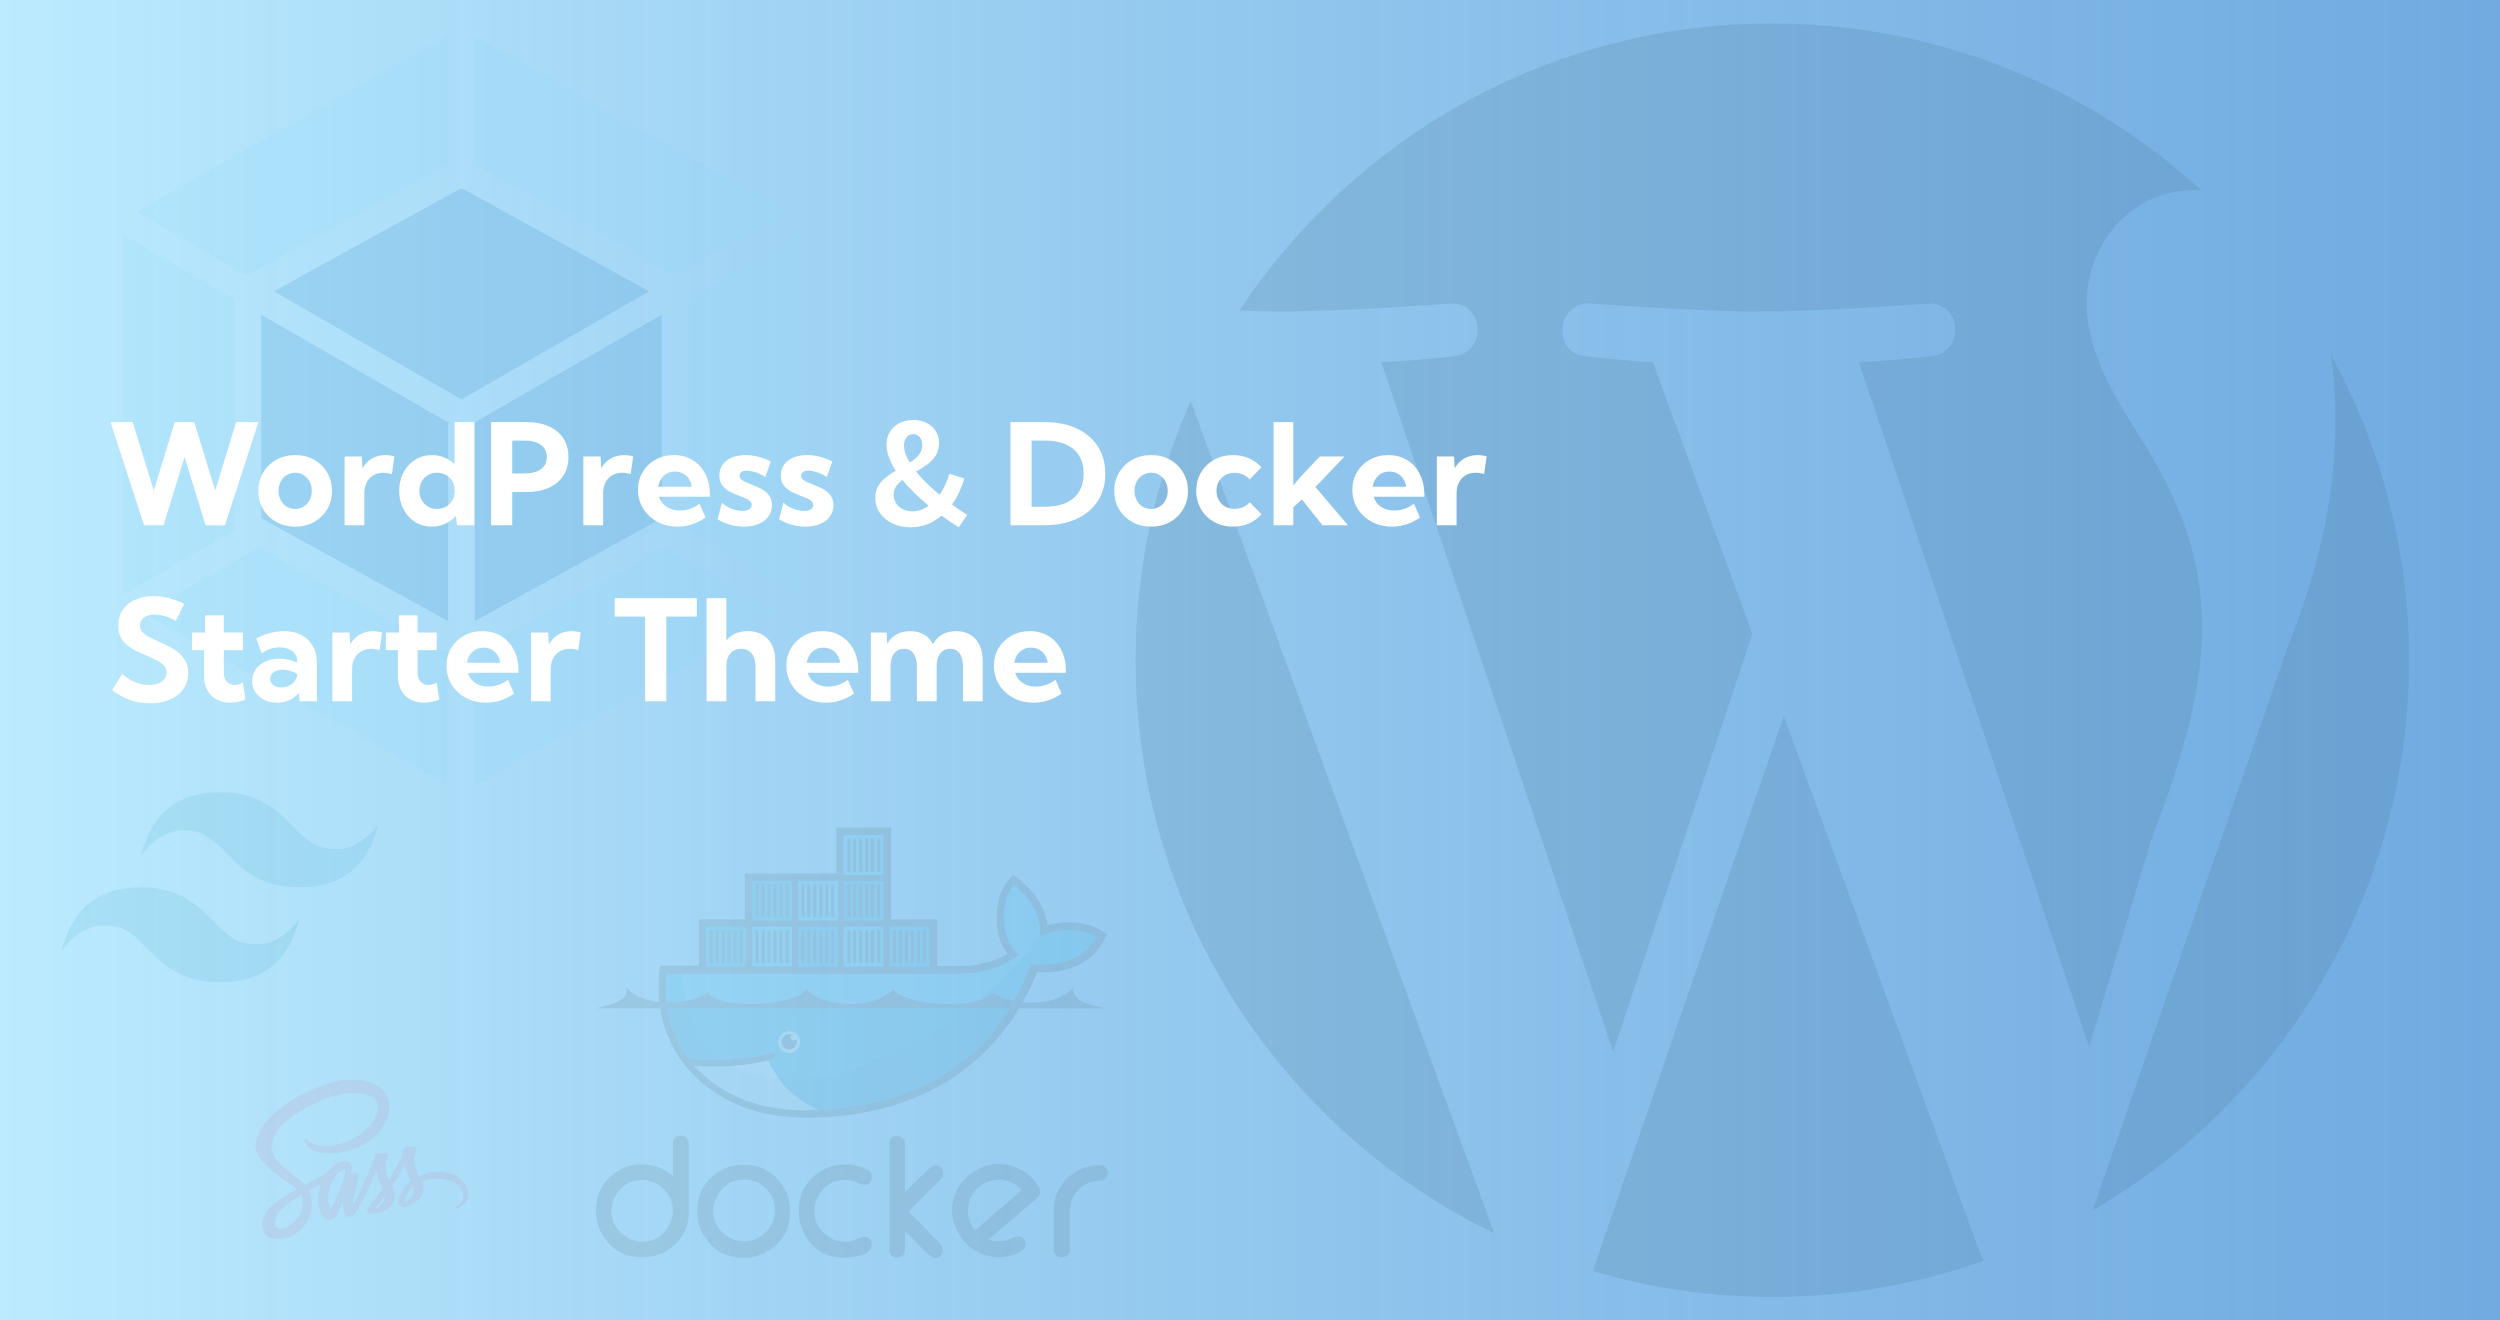 <svg width="852" height="450" viewBox="0 0 852 450" fill="none" xmlns="http://www.w3.org/2000/svg">
<path d="M0 0H852V450H0V0Z" fill="url(#paint0_linear_1_65)"/>
<g clip-path="url(#clip0_1_65)">
<path d="M607.899 243.988L542.799 433.184C562.295 438.948 582.809 442 604.17 442C629.43 442 653.673 437.592 676.22 429.624C675.712 428.607 675.034 427.759 674.695 426.742L607.899 243.988Z" fill="#487598" fill-opacity="0.19"/>
<path d="M387 225C387 310.783 436.842 385.207 509.232 420.3L405.818 136.674C393.781 163.63 387 193.467 387 225Z" fill="#487598" fill-opacity="0.19"/>
<path d="M750.475 213.98C750.475 187.195 740.812 168.546 732.505 154.136C721.485 136.335 711.144 121.077 711.144 103.277C711.144 83.272 726.232 64.793 747.593 64.793C748.441 64.793 749.458 64.963 750.305 64.963C711.652 29.53 660.284 8 603.83 8C528.05 8 461.255 46.992 422.432 105.82C427.518 105.989 432.265 106.159 436.334 106.159C459.051 106.159 494.144 103.446 494.144 103.446C505.841 102.768 507.198 119.891 495.5 121.416C495.5 121.416 483.802 122.773 470.748 123.451L549.75 358.421L597.219 216.015L563.313 123.451C551.615 122.773 540.595 121.416 540.595 121.416C528.898 120.738 530.254 102.768 541.952 103.446C541.952 103.446 577.723 106.159 599.084 106.159C621.801 106.159 656.894 103.446 656.894 103.446C668.591 102.768 669.948 119.891 658.25 121.416C658.25 121.416 646.552 122.773 633.498 123.451L711.991 356.726L733.691 284.505C745.05 256.024 750.475 232.629 750.475 213.98Z" fill="#487598" fill-opacity="0.19"/>
<path d="M794.384 120.908C795.401 127.859 795.909 135.318 795.909 143.286C795.909 165.325 791.841 190.077 779.465 220.931L713.178 412.502C777.6 374.866 821 305.019 821 225C821 187.195 811.337 151.762 794.384 120.908Z" fill="#487598" fill-opacity="0.19"/>
</g>
<g opacity="0.12">
<path fill-rule="evenodd" clip-rule="evenodd" d="M87 390.637C87 391.043 87.12 391.312 87.187 391.572C87.624 393.268 88.563 394.723 89.678 396.051C91.265 397.942 93.21 399.465 95.201 400.897C96.929 402.139 98.691 403.353 100.426 404.585C100.724 404.797 101.005 405.04 101.328 405.3C101.05 405.45 100.819 405.583 100.578 405.705C98.29 406.866 96.088 408.167 94.058 409.744C92.834 410.694 91.652 411.704 90.816 413.024C89.472 415.147 88.996 417.408 89.998 419.823C90.291 420.528 90.737 421.138 91.367 421.588C91.571 421.734 91.8 421.878 92.038 421.935C92.65 422.079 93.273 422.173 93.892 422.287L95.646 422.286C97.585 422.113 99.35 421.449 100.945 420.348C103.438 418.628 105.117 416.321 105.839 413.36C106.364 411.208 106.386 409.054 105.767 406.912C105.708 406.714 105.64 406.518 105.562 406.326C105.487 406.134 105.399 405.946 105.295 405.706L109.27 403.421L109.329 403.471C109.257 403.708 109.18 403.944 109.115 404.183C108.643 405.908 108.329 407.663 108.441 409.453C108.562 411.361 109.094 413.147 110.211 414.741C111.114 416.03 113.266 416.078 114.226 414.784C114.566 414.325 114.896 413.844 115.144 413.331C115.792 411.993 116.392 410.631 117.012 409.278L117.12 409.031C117.075 409.671 117.023 410.234 116.999 410.797C116.962 411.676 117.014 412.55 117.315 413.387C117.572 414.103 118.009 414.637 118.829 414.732C119.39 414.796 119.837 414.539 120.249 414.214C120.888 413.709 121.417 413.08 121.805 412.364C122.904 410.346 124.032 408.34 125.028 406.271C126.106 404.033 127.048 401.73 128.049 399.453L128.215 399.05C128.451 399.979 128.616 400.889 128.919 401.75C129.272 402.75 129.708 403.726 130.184 404.675C130.409 405.123 130.382 405.413 130.071 405.789C128.767 407.362 127.485 408.953 126.202 410.543C125.918 410.894 125.636 411.251 125.399 411.635C125.256 411.877 125.161 412.145 125.122 412.423C125.082 412.68 125.143 412.941 125.292 413.154C125.441 413.366 125.666 413.513 125.921 413.563C126.435 413.673 126.962 413.711 127.487 413.674C129.277 413.542 130.903 412.914 132.34 411.849C134.202 410.47 134.8 408.587 134.349 406.356C134.227 405.751 134.011 405.162 133.802 404.579C133.707 404.316 133.701 404.132 133.873 403.887C135.361 401.761 136.633 399.505 137.816 397.198C137.863 397.107 137.911 397.017 137.993 396.92C138.376 398.914 138.953 400.836 139.987 402.581C139.46 403.089 138.938 403.549 138.465 404.057C137.425 405.175 136.523 406.389 136.053 407.87C135.85 408.508 135.695 409.157 135.785 409.838C135.925 410.897 136.792 411.585 137.833 411.344C140.061 410.828 141.985 409.778 143.39 407.918C144.336 406.666 144.422 405.269 144.026 403.806C143.918 403.408 143.789 403.017 143.65 402.561C144.2 402.39 144.736 402.186 145.29 402.059C148.169 401.402 151.016 401.517 153.79 402.556C155.409 403.163 156.717 404.179 157.493 405.777C158.441 407.73 157.917 409.584 156.076 410.819C155.904 410.934 155.707 411.025 155.565 411.169C155.519 411.221 155.485 411.283 155.465 411.35C155.445 411.416 155.438 411.487 155.447 411.556C155.459 411.627 155.647 411.716 155.755 411.715C156.36 411.71 156.851 411.393 157.322 411.067C158.503 410.25 159.364 409.151 159.549 407.704L159.586 407.595L159.541 406.653C159.523 406.599 159.555 406.545 159.551 406.504C159.3 404.396 158.174 402.762 156.537 401.481C154.641 399.998 152.402 399.388 150.034 399.291C148.113 399.208 146.195 399.504 144.388 400.16C143.87 400.348 143.356 400.57 142.834 400.78C142.764 400.654 142.689 400.532 142.627 400.407C142.092 399.311 141.443 398.263 141.3 397.006C141.198 396.114 141.073 395.222 141.285 394.339C141.489 393.49 141.755 392.655 142.006 391.818C142.135 391.386 142.044 391.145 141.632 390.95C141.489 390.879 141.336 390.829 141.178 390.801C140.166 390.654 139.168 390.738 138.188 391.023C137.841 391.124 137.589 391.319 137.513 391.703C137.469 391.923 137.379 392.134 137.317 392.351C137.06 393.255 136.879 394.176 136.465 395.037C135.428 397.196 134.244 399.274 133.032 401.336C132.901 401.559 132.763 401.778 132.597 402.048C132.172 401.157 131.718 400.358 131.58 399.422C131.425 398.363 131.302 397.305 131.566 396.254C131.762 395.47 132.018 394.701 132.254 393.927C132.365 393.559 132.314 393.366 131.981 393.173C131.813 393.075 131.623 392.988 131.433 392.96C130.396 392.802 129.336 392.889 128.338 393.213C128.024 393.315 127.859 393.518 127.763 393.842C127.481 394.797 127.24 395.775 126.844 396.683C125.241 400.36 123.591 404.018 121.942 407.675C121.598 408.439 121.196 409.176 120.808 409.919C120.709 410.108 120.566 410.274 120.443 410.451C120.345 410.334 120.307 410.255 120.308 410.175C120.31 409.705 120.254 409.221 120.344 408.766C120.619 407.392 120.923 406.024 121.256 404.662C121.528 403.537 121.844 402.423 122.145 401.305C122.247 400.931 122.248 400.581 121.979 400.267C121.528 399.74 120.584 399.625 120.025 400.03L119.777 400.17L119.825 399.771C119.943 398.916 119.967 398.064 119.732 397.222C119.44 396.172 118.69 395.568 117.601 395.601C117.094 395.617 116.561 395.704 116.091 395.889C114.114 396.663 112.594 398.035 111.3 399.686C111.18 399.839 111.032 399.968 110.863 400.064C109.19 400.991 107.512 401.907 105.835 402.826L103.969 403.849C103.468 403.371 103.013 402.876 102.497 402.456C100.92 401.17 99.318 399.916 97.731 398.645C96.323 397.518 94.96 396.344 93.917 394.852C93.141 393.742 92.641 392.528 92.593 391.155C92.533 389.406 93.029 387.808 93.919 386.321C95.058 384.418 96.611 382.89 98.319 381.507C100.126 380.044 102.08 378.802 104.105 377.669C106.938 376.083 109.853 374.679 112.977 373.752C116.181 372.802 119.432 372.258 122.785 372.637C124.103 372.786 125.383 373.088 126.559 373.733C127.459 374.226 128.197 374.872 128.541 375.881C128.879 376.874 128.869 377.881 128.634 378.89C128.157 380.933 127.039 382.617 125.631 384.122C123.322 386.588 120.505 388.268 117.334 389.377C115.511 390.016 113.614 390.421 111.689 390.582C110.111 390.714 108.566 390.574 107.072 390.025C106.083 389.662 105.222 389.106 104.529 388.299C104.406 388.154 104.247 387.997 104.017 388.133C103.79 388.266 103.751 388.481 103.826 388.699C103.953 389.061 104.07 389.437 104.267 389.761C104.762 390.573 105.485 391.163 106.28 391.668C107.808 392.64 109.516 392.966 111.287 393.042C113.974 393.158 116.596 392.757 119.181 392.036C122.871 391.007 126.08 389.189 128.653 386.322C130.795 383.934 132.326 381.24 132.653 377.986C132.814 376.398 132.643 374.842 131.9 373.393C131.093 371.824 129.811 370.656 128.278 369.852C126.045 368.682 123.635 368 121.148 368H118.656C115.644 368 112.732 368.863 109.902 369.893C107.759 370.673 105.658 371.593 103.619 372.612C99.177 374.831 95.041 377.507 91.643 381.187C89.95 383.02 88.517 385.043 87.693 387.425C87.444 388.136 87.229 388.859 87.05 389.591M103.145 410.411C102.952 412.989 101.784 415.078 99.874 416.771C98.8 417.723 97.568 418.4 96.133 418.639C95.613 418.725 95.081 418.745 94.576 418.53C93.856 418.222 93.695 417.583 93.681 416.903C93.659 415.818 94.039 414.838 94.56 413.905C95.24 412.688 96.237 411.761 97.301 410.895C98.978 409.53 100.796 408.375 102.659 407.285L102.8 407.227C103.087 408.291 103.225 409.341 103.145 410.411ZM117.689 399.207C117.553 400.03 117.383 400.854 117.143 401.652C116.312 404.414 115.244 407.09 114.089 409.73C113.876 410.219 113.565 410.664 113.295 411.128C113.25 411.199 113.195 411.264 113.132 411.321C112.798 411.651 112.481 411.633 112.312 411.202C112.115 410.7 111.995 410.163 111.891 409.631C111.821 409.275 111.837 408.9 111.815 408.535C111.838 405.937 112.631 403.576 113.975 401.377C114.53 400.471 115.133 399.607 116.055 399.034C116.342 398.855 116.653 398.718 116.978 398.626C117.469 398.487 117.771 398.715 117.689 399.207ZM127.612 411.85L131.179 407.685C131.327 409.232 128.698 412.319 127.612 411.85ZM139.003 409.047C138.751 409.192 138.476 409.296 138.218 409.43C137.981 409.552 137.903 409.428 137.896 409.225C137.893 409.084 137.911 408.943 137.95 408.808C138.432 407.11 139.318 405.66 140.637 404.48L140.729 404.433C141.356 406.187 140.631 408.114 139.003 409.047Z" fill="#CB6699"/>
</g>
<g opacity="0.16" filter="url(#filter0_d_1_65)">
<path d="M262.427 205.082L158.812 263.74V218.052L223.275 182.553L262.427 205.082ZM269.531 198.668V76.096L231.617 98.016V176.788L269.511 198.648L269.531 198.668ZM46.104 205.082L149.618 263.699V218.052L85.135 182.553L46.104 205.082ZM39 198.668V76.096L76.915 98.016V176.788L39 198.668ZM43.445 68.16L149.719 8V52.166L81.623 89.614L81.075 89.918L43.445 68.16ZM265.046 68.16L158.812 8V52.166L226.908 89.593L227.456 89.898L265.086 68.16H265.046Z" fill="#8ED6FB"/>
<path d="M149.719 207.66L86.007 172.607V103.233L149.719 139.929V207.66ZM158.812 207.66L222.524 172.648V103.233L158.812 139.929V207.66ZM90.331 95.276L154.266 60.082L218.201 95.276L154.266 132.135L90.331 95.276Z" fill="#1C78C0"/>
</g>
<g opacity="0.12">
<path fill-rule="evenodd" clip-rule="evenodd" d="M229.324 400.872V389.65C229.324 388.126 230.293 387.017 231.817 387.017H232.233C233.757 387.017 234.727 388.264 234.727 389.65V413.202C234.727 418.883 231.956 423.455 226.968 426.364C224.613 427.75 222.119 428.442 219.487 428.442H218.379C212.698 428.442 208.126 425.671 205.217 420.684C203.831 418.329 203.139 415.835 203.139 413.202V412.094C203.139 406.414 205.909 401.842 210.897 398.932C213.252 397.547 215.746 396.854 218.379 396.854H219.487C223.228 396.993 226.553 398.378 229.324 400.872ZM208.403 412.648C208.403 416.805 210.481 419.853 214.084 421.931C215.608 422.762 217.132 423.178 218.794 423.178C222.812 423.178 225.86 421.238 227.938 417.774C228.908 416.112 229.324 414.449 229.324 412.51C229.324 408.907 227.661 406.137 224.752 404.058C222.951 402.811 221.011 402.119 218.933 402.119C214.499 402.119 211.313 404.335 209.373 408.353C208.68 409.739 208.403 411.263 208.403 412.648ZM253.015 396.993H253.708C259.804 396.993 264.514 399.902 267.424 405.305C268.67 407.383 269.225 409.739 269.225 412.233V413.341C269.225 419.021 266.454 423.593 261.466 426.503C259.111 427.888 256.617 428.581 253.985 428.581H252.876C247.196 428.581 242.624 425.81 239.714 420.822C238.329 418.467 237.636 415.973 237.636 413.341V412.233C237.636 406.552 240.546 401.98 245.395 399.071C247.75 397.547 250.382 396.993 253.015 396.993ZM243.04 412.648C243.04 416.666 244.979 419.575 248.443 421.654C250.105 422.623 251.768 423.039 253.708 423.039C257.725 423.039 260.635 420.961 262.713 417.636C263.683 415.973 264.098 414.311 264.098 412.371C264.098 408.63 262.297 405.721 259.249 403.643C257.587 402.534 255.647 401.98 253.708 401.98C249.274 401.98 246.088 404.197 244.148 408.215C243.317 409.739 243.04 411.263 243.04 412.648ZM291.253 402.673C290.422 402.257 288.898 402.119 288.067 402.119C283.633 401.98 280.447 404.474 278.507 408.353C277.814 409.739 277.537 411.124 277.537 412.648C277.537 417.22 279.893 420.407 283.91 422.346C285.434 423.039 287.236 423.178 288.898 423.178C290.284 423.178 292.362 422.346 293.609 421.654L293.886 421.515H294.994C296.241 421.792 297.072 422.485 297.072 423.87V424.425C297.072 427.611 291.115 428.442 288.898 428.581C281.001 429.135 275.044 424.84 272.827 417.22C272.411 415.973 272.273 414.588 272.273 413.202V412.094C272.273 406.414 275.182 401.842 280.031 398.932C282.386 397.547 284.88 396.854 287.513 396.854H288.621C291.392 396.854 294.024 397.685 296.38 399.209L296.518 399.348L296.657 399.486C296.934 399.902 297.072 400.318 297.072 400.872V401.426C297.072 402.811 296.102 403.504 294.856 403.781H294.44C293.747 403.781 291.946 402.95 291.253 402.673ZM308.433 406.275C310.511 404.197 312.589 402.119 314.667 400.179C315.222 399.625 317.438 397.27 318.27 397.27H319.378C320.625 397.547 321.456 398.239 321.456 399.625V400.179C321.456 401.01 320.486 402.119 319.794 402.673L316.053 406.414L309.68 412.925C312.451 415.696 315.222 418.467 317.854 421.238L320.071 423.593C320.348 423.87 320.763 424.147 320.902 424.563C321.179 424.979 321.318 425.394 321.318 425.81V426.503C321.041 427.75 320.209 428.719 318.962 428.719H318.547C317.715 428.719 316.746 427.75 316.053 427.195C314.806 426.087 313.559 424.84 312.451 423.593L308.433 419.575V425.949C308.433 427.473 307.463 428.581 305.939 428.581H305.523C303.999 428.581 303.03 427.334 303.03 425.949V389.788C303.03 388.264 303.999 387.156 305.523 387.156H305.939C307.463 387.156 308.433 388.264 308.433 389.788V406.275ZM374.38 397.131H374.935C376.459 397.131 377.567 398.239 377.567 399.763C377.567 401.98 375.489 402.534 373.688 402.534C371.332 402.534 368.977 403.92 367.453 405.582C365.375 407.661 364.544 410.154 364.544 413.064V425.81C364.544 427.334 363.574 428.442 362.05 428.442H361.634C360.11 428.442 359.14 427.195 359.14 425.81V412.233C359.14 406.968 361.634 402.811 365.929 399.763C368.423 398.101 371.332 397.131 374.38 397.131ZM336.835 422.485C338.774 423.178 340.991 423.039 342.931 422.762C343.901 422.346 346.533 421.238 347.503 421.377H347.78C348.334 421.654 348.888 422.069 349.165 422.623C349.858 424.009 349.581 425.394 348.195 426.226L347.78 426.503C342.792 429.412 337.389 428.997 332.401 426.226C330.046 424.979 328.245 423.039 326.859 420.684L326.582 420.13C323.396 414.588 323.811 408.63 327.414 403.366C328.661 401.565 330.323 400.179 332.263 399.071L332.955 398.655C337.666 395.884 342.792 396.161 347.641 398.517C350.274 399.763 352.352 401.703 353.876 404.197L354.153 404.613C355.261 406.414 353.876 408.076 352.49 409.185C350.828 410.431 349.165 411.955 347.641 413.341C343.901 416.389 340.298 419.437 336.835 422.485ZM332.263 419.298L344.039 409.185C345.425 408.076 346.81 406.829 348.195 405.582C347.087 404.197 345.286 403.227 343.901 402.673C340.853 401.565 337.805 401.842 335.034 403.504C331.431 405.582 329.769 409.046 329.907 413.202C329.907 414.865 330.462 416.389 331.293 417.913C331.57 418.467 331.847 418.883 332.263 419.298Z" fill="#3A4D54"/>
<path fill-rule="evenodd" clip-rule="evenodd" d="M303.722 313.311H319.378V329.244H327.275C330.877 329.244 334.618 328.551 338.082 327.443C339.744 326.889 341.684 326.057 343.346 325.088C341.13 322.178 340.021 318.576 339.744 314.974C339.329 310.125 340.298 303.752 343.623 300.011L345.286 298.071L347.226 299.595C352.213 303.613 356.231 309.016 357.062 315.389C363.02 313.588 369.947 314.004 375.212 317.052L377.29 318.299L376.182 320.516C371.748 329.105 362.466 331.876 353.46 331.322C339.883 364.989 310.511 380.921 274.766 380.921C256.34 380.921 239.437 373.994 229.739 357.646L229.601 357.369L228.215 354.459C224.89 347.255 223.92 339.358 224.613 331.461L224.89 329.105H238.19V313.311H253.846V297.656H285.019V282H303.722V313.311Z" fill="#3A4D54"/>
<path d="M354.291 319.13C355.4 310.956 349.304 304.583 345.425 301.535C341.13 306.523 340.437 319.823 347.226 325.365C343.346 328.69 335.449 331.876 327.137 331.876H227.107C226.276 340.466 227.8 348.363 231.263 355.152L232.372 357.23C233.064 358.477 233.896 359.585 234.727 360.832C238.883 361.109 242.624 361.248 246.088 361.109C252.876 360.971 258.418 360.14 262.713 358.754C263.406 358.477 263.96 358.893 264.237 359.447C264.514 360.14 264.098 360.694 263.544 360.971C262.99 361.109 262.436 361.386 261.743 361.525C258.418 362.495 254.816 363.049 250.244 363.326H249.413C247.612 363.465 245.672 363.465 243.594 363.465C241.377 363.465 239.299 363.465 236.805 363.326C245.118 372.747 258.141 378.289 274.489 378.289C309.126 378.289 338.497 362.91 351.382 328.551C360.665 329.521 369.531 327.166 373.549 319.269C367.315 315.666 359.002 316.775 354.291 319.13Z" fill="#00AADA"/>
<path d="M354.291 319.13C355.4 310.956 349.304 304.583 345.425 301.535C341.13 306.523 340.437 319.823 347.226 325.365C343.346 328.69 335.449 331.876 327.137 331.876H232.926C232.51 345.038 237.359 355.013 246.088 360.971C252.876 360.832 258.418 360.001 262.713 358.616C263.406 358.338 263.96 358.754 264.237 359.308C264.514 360.001 264.098 360.555 263.544 360.832C262.99 360.971 262.436 361.248 261.743 361.386C258.418 362.356 254.539 363.049 249.967 363.326L249.828 363.188C261.605 369.283 278.646 369.145 298.319 361.664C320.209 353.212 340.714 337.141 354.984 318.853C354.707 318.992 354.569 319.13 354.291 319.13Z" fill="#28B8EB"/>
<path d="M227.245 342.267C227.8 346.839 229.185 351.134 231.263 355.152L232.372 357.23C233.064 358.477 233.896 359.585 234.727 360.832C238.883 361.109 242.624 361.248 246.088 361.109C252.876 360.971 258.418 360.14 262.713 358.754C263.406 358.477 263.96 358.893 264.237 359.447C264.514 360.14 264.098 360.694 263.544 360.971C262.99 361.109 262.436 361.386 261.743 361.525C258.418 362.495 254.539 363.188 249.967 363.465H249.413C247.612 363.603 245.672 363.603 243.732 363.603C241.516 363.603 239.299 363.603 236.944 363.465C245.256 372.886 258.418 378.427 274.766 378.427C304.415 378.427 330.185 367.205 345.147 342.406H227.245V342.267Z" fill="#028BB8"/>
<path d="M233.896 342.267C235.697 350.303 239.853 356.676 246.088 360.971C252.876 360.832 258.418 360.001 262.713 358.616C263.406 358.338 263.96 358.754 264.237 359.308C264.514 360.001 264.098 360.555 263.544 360.832C262.99 360.971 262.436 361.248 261.743 361.386C258.418 362.356 254.539 363.049 249.828 363.326C261.605 369.422 278.646 369.283 298.181 361.802C309.957 357.23 321.456 350.441 331.709 342.267H233.896Z" fill="#019BC6"/>
<path fill-rule="evenodd" clip-rule="evenodd" d="M240.684 315.805H254.262V329.382H240.684V315.805ZM241.793 317.052H242.901V328.274H241.793V317.052ZM243.871 317.052H244.979V328.274H243.871V317.052ZM245.949 317.052H247.057V328.274H245.949V317.052ZM247.889 317.052H248.997V328.274H247.889V317.052ZM249.967 317.052H251.075V328.274H249.967V317.052ZM252.045 317.052H253.153V328.274H252.045V317.052ZM256.34 300.288H269.917V313.727H256.34V300.288ZM257.448 301.396H258.557V312.619H257.448V301.396ZM259.526 301.396H260.635V312.619H259.526V301.396ZM261.466 301.396H262.574V312.619H261.466V301.396ZM263.544 301.396H264.653V312.619H263.544V301.396ZM265.622 301.396H266.731V312.619H265.622V301.396ZM267.701 301.396H268.809V312.619H267.701V301.396Z" fill="#00ACD3"/>
<path fill-rule="evenodd" clip-rule="evenodd" d="M256.34 315.805H269.917V329.382H256.34V315.805ZM257.448 317.052H258.557V328.274H257.448V317.052ZM259.526 317.052H260.635V328.274H259.526V317.052ZM261.466 317.052H262.574V328.274H261.466V317.052ZM263.544 317.052H264.653V328.274H263.544V317.052ZM265.622 317.052H266.731V328.274H265.622V317.052ZM267.701 317.052H268.809V328.274H267.701V317.052Z" fill="#23C2EE"/>
<path fill-rule="evenodd" clip-rule="evenodd" d="M271.996 315.805H285.573V329.382H271.996V315.805ZM273.104 317.052H274.212V328.274H273.104V317.052ZM275.044 317.052H276.152V328.274H275.044V317.052ZM277.122 317.052H278.23V328.274H277.122V317.052ZM279.2 317.052H280.308V328.274H279.2V317.052ZM281.278 317.052H282.386V328.274H281.278V317.052ZM283.218 317.052H284.326V328.274H283.218V317.052Z" fill="#00ACD3"/>
<path fill-rule="evenodd" clip-rule="evenodd" d="M271.996 300.288H285.573V313.727H271.996V300.288ZM273.104 301.396H274.212V312.619H273.104V301.396ZM275.044 301.396H276.152V312.619H275.044V301.396ZM277.122 301.396H278.23V312.619H277.122V301.396ZM279.2 301.396H280.308V312.619H279.2V301.396ZM281.278 301.396H282.386V312.619H281.278V301.396ZM283.218 301.396H284.326V312.619H283.218V301.396ZM287.513 315.805H301.09V329.382H287.513V315.805ZM288.76 317.052H289.868V328.274H288.76V317.052ZM290.699 317.052H291.808V328.274H290.699V317.052ZM292.777 317.052H293.886V328.274H292.777V317.052ZM294.856 317.052H295.964V328.274H294.856V317.052ZM296.795 317.052H297.904V328.274H296.795V317.052ZM298.873 317.052H299.982V328.274H298.873V317.052Z" fill="#23C2EE"/>
<path fill-rule="evenodd" clip-rule="evenodd" d="M287.513 300.288H301.09V313.727H287.513V300.288ZM288.76 301.396H289.868V312.619H288.76V301.396ZM290.699 301.396H291.808V312.619H290.699V301.396ZM292.777 301.396H293.886V312.619H292.777V301.396ZM294.856 301.396H295.964V312.619H294.856V301.396ZM296.795 301.396H297.903V312.619H296.795V301.396ZM298.873 301.396H299.982V312.619H298.873V301.396Z" fill="#00ACD3"/>
<path fill-rule="evenodd" clip-rule="evenodd" d="M287.513 284.632H301.09V298.21H287.513V284.632ZM288.76 285.741H289.868V297.101H288.76V285.741ZM290.699 285.741H291.808V297.101H290.699V285.741ZM292.777 285.741H293.886V297.101H292.777V285.741ZM294.856 285.741H295.964V297.101H294.856V285.741ZM296.795 285.741H297.903V297.101H296.795V285.741ZM298.873 285.741H299.982V297.101H298.873V285.741Z" fill="#23C2EE"/>
<path fill-rule="evenodd" clip-rule="evenodd" d="M303.168 315.805H316.746V329.382H303.168V315.805ZM304.277 317.052H305.385V328.274H304.277V317.052ZM306.355 317.052H307.463V328.274H306.355V317.052ZM308.433 317.052H309.541V328.274H308.433V317.052ZM310.373 317.052H311.481V328.274H310.373V317.052ZM312.451 317.052H313.559V328.274H312.451V317.052ZM314.529 317.052H315.637V328.274H314.529V317.052Z" fill="#00ACD3"/>
<path fill-rule="evenodd" clip-rule="evenodd" d="M268.948 351.411C271.026 351.411 272.688 353.074 272.688 355.152C272.688 357.23 271.026 358.893 268.948 358.893C266.869 358.893 265.207 357.23 265.207 355.152C265.345 353.074 267.008 351.411 268.948 351.411Z" fill="#D4EEF1"/>
<path fill-rule="evenodd" clip-rule="evenodd" d="M268.948 352.381C269.225 352.381 269.64 352.381 269.917 352.52C269.64 352.658 269.363 353.074 269.363 353.489C269.363 354.044 269.917 354.598 270.472 354.598C270.887 354.598 271.303 354.321 271.441 354.044C271.58 354.321 271.58 354.736 271.58 355.013C271.58 356.537 270.333 357.646 268.948 357.646C267.424 357.646 266.315 356.399 266.315 355.013C266.315 353.628 267.562 352.381 268.948 352.381ZM203 343.653H376.597C372.856 342.683 364.682 341.436 365.929 336.448C359.002 344.345 342.515 341.99 338.22 338.111C333.51 344.9 306.355 342.267 304.554 337.002C298.735 343.93 280.585 343.93 274.766 337.002C272.827 342.267 245.672 344.9 241.1 338.111C236.944 341.99 220.318 344.345 213.391 336.448C214.915 341.297 206.741 342.683 203 343.653Z" fill="#3A4D54"/>
<path d="M278.923 378.289C269.64 373.855 264.653 367.898 261.743 361.386C258.28 362.356 254.123 363.049 249.413 363.326C247.612 363.465 245.672 363.465 243.732 363.465C241.377 363.465 239.022 363.465 236.528 363.326C244.979 371.777 255.509 378.289 274.766 378.427C276.152 378.289 277.537 378.289 278.923 378.289Z" fill="#BFDBE0"/>
<path d="M265.207 367.344C263.96 365.543 262.713 363.465 261.743 361.386C258.28 362.356 254.123 363.049 249.413 363.326C252.738 365.127 257.448 366.79 265.207 367.344Z" fill="#D4EEF1"/>
</g>
<g opacity="0.12" clip-path="url(#clip1_1_65)">
<path d="M75 270C60.6 270 51.6 277.2 48 291.6C53.4 284.4 59.7 281.7 66.9 283.5C71.008 284.527 73.944 287.507 77.194 290.806C82.489 296.18 88.616 302.4 102 302.4C116.4 302.4 125.4 295.2 129 280.8C123.6 288 117.3 290.7 110.1 288.9C105.992 287.873 103.056 284.893 99.806 281.594C94.511 276.22 88.384 270 75 270ZM48 302.4C33.6 302.4 24.6 309.6 21 324C26.4 316.8 32.7 314.1 39.9 315.9C44.008 316.927 46.944 319.907 50.194 323.206C55.489 328.58 61.616 334.8 75 334.8C89.4 334.8 98.4 327.6 102 313.2C96.6 320.4 90.3 323.1 83.1 321.3C78.992 320.273 76.056 317.293 72.806 313.994C67.511 308.62 61.384 302.4 48 302.4Z" fill="url(#paint1_linear_1_65)"/>
</g>
<g filter="url(#filter1_d_1_65)">
<path d="M74.68 177H68.047L60.898 153.75L53.727 177H47.094L35.656 141.844H43.227L50.398 165.211L57.57 141.844H64.203L71.352 165.164L78.477 141.844H86.07L74.68 177ZM98.633 177.469C96.227 177.469 94.07 176.945 92.164 175.898C90.258 174.836 88.758 173.391 87.664 171.562C86.586 169.719 86.047 167.625 86.047 165.281C86.047 162.953 86.586 160.875 87.664 159.047C88.758 157.203 90.258 155.75 92.164 154.688C94.07 153.625 96.227 153.094 98.633 153.094C101.039 153.094 103.18 153.625 105.055 154.688C106.945 155.75 108.43 157.203 109.508 159.047C110.602 160.875 111.148 162.953 111.148 165.281C111.148 167.625 110.602 169.719 109.508 171.562C108.43 173.391 106.945 174.836 105.055 175.898C103.18 176.945 101.039 177.469 98.633 177.469ZM98.609 171.445C99.688 171.445 100.648 171.18 101.492 170.648C102.352 170.102 103.023 169.367 103.508 168.445C104.008 167.508 104.258 166.445 104.258 165.258C104.258 164.086 104.008 163.039 103.508 162.117C103.023 161.195 102.352 160.469 101.492 159.938C100.648 159.391 99.688 159.117 98.609 159.117C97.516 159.117 96.539 159.391 95.68 159.938C94.836 160.469 94.164 161.195 93.664 162.117C93.18 163.039 92.938 164.086 92.938 165.258C92.938 166.445 93.18 167.508 93.664 168.445C94.164 169.367 94.836 170.102 95.68 170.648C96.539 171.18 97.516 171.445 98.609 171.445ZM122.164 177H115.438V153.562H121.297L121.531 157.617C122.312 156.195 123.375 155.086 124.719 154.289C126.062 153.492 127.602 153.094 129.336 153.094C129.836 153.094 130.336 153.133 130.836 153.211C131.352 153.273 131.875 153.375 132.406 153.516L131.562 159.562C130.531 159.266 129.555 159.117 128.633 159.117C127.336 159.117 126.195 159.414 125.211 160.008C124.242 160.586 123.492 161.398 122.961 162.445C122.43 163.477 122.164 164.688 122.164 166.078V177ZM159.641 177H153.734L153.383 173.812C152.383 174.938 151.18 175.828 149.773 176.484C148.383 177.141 146.859 177.469 145.203 177.469C143.062 177.469 141.148 176.945 139.461 175.898C137.789 174.836 136.469 173.383 135.5 171.539C134.531 169.695 134.047 167.609 134.047 165.281C134.047 162.938 134.531 160.852 135.5 159.023C136.469 157.18 137.789 155.734 139.461 154.688C141.148 153.625 143.062 153.094 145.203 153.094C146.734 153.094 148.156 153.375 149.469 153.938C150.797 154.484 151.945 155.25 152.914 156.234V141.844H159.641V177ZM146.938 171.445C148.047 171.445 149.047 171.195 149.938 170.695C150.844 170.195 151.562 169.516 152.094 168.656C152.641 167.781 152.914 166.789 152.914 165.68V164.836C152.914 163.727 152.641 162.742 152.094 161.883C151.562 161.023 150.844 160.352 149.938 159.867C149.047 159.367 148.047 159.117 146.938 159.117C145.797 159.117 144.773 159.383 143.867 159.914C142.961 160.445 142.242 161.18 141.711 162.117C141.195 163.039 140.938 164.094 140.938 165.281C140.938 166.453 141.195 167.508 141.711 168.445C142.242 169.367 142.961 170.102 143.867 170.648C144.773 171.18 145.797 171.445 146.938 171.445ZM165.359 177V141.844H177.383C180.336 141.844 182.883 142.328 185.023 143.297C187.18 144.25 188.836 145.617 189.992 147.398C191.148 149.164 191.727 151.273 191.727 153.727C191.727 156.18 191.148 158.305 189.992 160.102C188.836 161.883 187.188 163.258 185.047 164.227C182.922 165.195 180.391 165.68 177.453 165.68H172.578V177H165.359ZM172.578 159.352H176.703C179.156 159.352 181.039 158.867 182.352 157.898C183.68 156.914 184.344 155.523 184.344 153.727C184.344 151.961 183.68 150.594 182.352 149.625C181.039 148.641 179.156 148.148 176.703 148.148H172.578V159.352ZM203.539 177H196.812V153.562H202.672L202.906 157.617C203.688 156.195 204.75 155.086 206.094 154.289C207.438 153.492 208.977 153.094 210.711 153.094C211.211 153.094 211.711 153.133 212.211 153.211C212.727 153.273 213.25 153.375 213.781 153.516L212.938 159.562C211.906 159.266 210.93 159.117 210.008 159.117C208.711 159.117 207.57 159.414 206.586 160.008C205.617 160.586 204.867 161.398 204.336 162.445C203.805 163.477 203.539 164.688 203.539 166.078V177ZM238.461 174.375C235.555 176.438 232.375 177.469 228.922 177.469C226.359 177.469 224.055 176.922 222.008 175.828C219.977 174.719 218.367 173.219 217.18 171.328C216.008 169.438 215.422 167.305 215.422 164.93C215.422 162.664 215.953 160.641 217.016 158.859C218.094 157.078 219.555 155.672 221.398 154.641C223.242 153.609 225.336 153.094 227.68 153.094C230.102 153.094 232.234 153.664 234.078 154.805C235.922 155.93 237.359 157.508 238.391 159.539C239.422 161.555 239.938 163.891 239.938 166.547V167.297H222.664C222.945 168.219 223.398 169.031 224.023 169.734C224.664 170.422 225.461 170.969 226.414 171.375C227.383 171.781 228.484 171.984 229.719 171.984C232.109 171.984 234.336 171.211 236.398 169.664L238.461 174.375ZM222.359 163.875H233.727C233.602 162.859 233.281 161.969 232.766 161.203C232.266 160.422 231.602 159.812 230.773 159.375C229.961 158.938 229.047 158.719 228.031 158.719C227 158.719 226.078 158.945 225.266 159.398C224.469 159.852 223.82 160.461 223.32 161.227C222.82 161.992 222.5 162.875 222.359 163.875ZM242.562 174.984L244.039 169.266C244.508 169.781 245.133 170.258 245.914 170.695C246.711 171.133 247.562 171.484 248.469 171.75C249.391 172 250.258 172.125 251.07 172.125C252.039 172.125 252.797 171.945 253.344 171.586C253.891 171.211 254.164 170.711 254.164 170.086C254.164 169.57 253.977 169.141 253.602 168.797C253.242 168.438 252.75 168.125 252.125 167.859C251.516 167.578 250.836 167.305 250.086 167.039C249.07 166.648 248.023 166.195 246.945 165.68C245.883 165.164 244.984 164.461 244.25 163.57C243.516 162.68 243.148 161.5 243.148 160.031C243.148 158.625 243.516 157.406 244.25 156.375C244.984 155.328 246.023 154.523 247.367 153.961C248.711 153.383 250.273 153.094 252.055 153.094C254.945 153.094 257.828 153.82 260.703 155.273L258.805 160.594C258.305 160.203 257.68 159.844 256.93 159.516C256.18 159.172 255.406 158.898 254.609 158.695C253.828 158.492 253.125 158.391 252.5 158.391C251.734 158.391 251.133 158.547 250.695 158.859C250.273 159.172 250.062 159.602 250.062 160.148C250.062 160.555 250.211 160.922 250.508 161.25C250.805 161.562 251.242 161.867 251.82 162.164C252.414 162.445 253.141 162.75 254 163.078C255.062 163.469 256.133 163.938 257.211 164.484C258.305 165.016 259.219 165.734 259.953 166.641C260.703 167.531 261.078 168.719 261.078 170.203C261.078 171.656 260.68 172.93 259.883 174.023C259.102 175.117 257.992 175.969 256.555 176.578C255.133 177.172 253.461 177.469 251.539 177.469C248.336 177.469 245.344 176.641 242.562 174.984ZM263.516 174.984L264.992 169.266C265.461 169.781 266.086 170.258 266.867 170.695C267.664 171.133 268.516 171.484 269.422 171.75C270.344 172 271.211 172.125 272.023 172.125C272.992 172.125 273.75 171.945 274.297 171.586C274.844 171.211 275.117 170.711 275.117 170.086C275.117 169.57 274.93 169.141 274.555 168.797C274.195 168.438 273.703 168.125 273.078 167.859C272.469 167.578 271.789 167.305 271.039 167.039C270.023 166.648 268.977 166.195 267.898 165.68C266.836 165.164 265.938 164.461 265.203 163.57C264.469 162.68 264.102 161.5 264.102 160.031C264.102 158.625 264.469 157.406 265.203 156.375C265.938 155.328 266.977 154.523 268.32 153.961C269.664 153.383 271.227 153.094 273.008 153.094C275.898 153.094 278.781 153.82 281.656 155.273L279.758 160.594C279.258 160.203 278.633 159.844 277.883 159.516C277.133 159.172 276.359 158.898 275.562 158.695C274.781 158.492 274.078 158.391 273.453 158.391C272.688 158.391 272.086 158.547 271.648 158.859C271.227 159.172 271.016 159.602 271.016 160.148C271.016 160.555 271.164 160.922 271.461 161.25C271.758 161.562 272.195 161.867 272.773 162.164C273.367 162.445 274.094 162.75 274.953 163.078C276.016 163.469 277.086 163.938 278.164 164.484C279.258 165.016 280.172 165.734 280.906 166.641C281.656 167.531 282.031 168.719 282.031 170.203C282.031 171.656 281.633 172.93 280.836 174.023C280.055 175.117 278.945 175.969 277.508 176.578C276.086 177.172 274.414 177.469 272.492 177.469C269.289 177.469 266.297 176.641 263.516 174.984ZM327.617 173.484L324.758 177.703C323.727 177.047 322.719 176.391 321.734 175.734C320.766 175.062 319.82 174.391 318.898 173.719C317.383 175.016 315.734 176.008 313.953 176.695C312.172 177.367 310.297 177.703 308.328 177.703C306.047 177.703 303.992 177.273 302.164 176.414C300.352 175.539 298.914 174.344 297.852 172.828C296.805 171.312 296.281 169.594 296.281 167.672C296.281 166.125 296.609 164.789 297.266 163.664C297.938 162.539 298.805 161.555 299.867 160.711C300.93 159.867 302.062 159.102 303.266 158.414C302.25 156.805 301.469 155.258 300.922 153.773C300.375 152.273 300.102 150.867 300.102 149.555C300.102 147.914 300.492 146.461 301.273 145.195C302.055 143.93 303.133 142.938 304.508 142.219C305.898 141.5 307.477 141.141 309.242 141.141C310.961 141.141 312.477 141.477 313.789 142.148C315.117 142.805 316.156 143.727 316.906 144.914C317.656 146.102 318.031 147.461 318.031 148.992C318.031 150.68 317.648 152.117 316.883 153.305C316.117 154.477 315.133 155.492 313.93 156.352C312.742 157.211 311.5 158 310.203 158.719C311.203 159.969 312.367 161.258 313.695 162.586C315.039 163.898 316.547 165.242 318.219 166.617C318.906 165.648 319.531 164.562 320.094 163.359C320.656 162.156 321.141 160.859 321.547 159.469L326.656 161.062C326.141 162.781 325.531 164.383 324.828 165.867C324.125 167.336 323.328 168.68 322.438 169.898C323.344 170.57 324.18 171.18 324.945 171.727C325.727 172.273 326.617 172.859 327.617 173.484ZM308.07 155.648C308.867 155.133 309.578 154.594 310.203 154.031C310.844 153.453 311.352 152.812 311.727 152.109C312.102 151.406 312.289 150.602 312.289 149.695C312.289 148.586 312.008 147.688 311.445 147C310.883 146.297 310.148 145.945 309.242 145.945C308.32 145.945 307.562 146.305 306.969 147.023C306.375 147.742 306.078 148.688 306.078 149.859C306.078 150.688 306.242 151.594 306.57 152.578C306.914 153.562 307.414 154.586 308.07 155.648ZM305.562 161.555C304.984 161.992 304.469 162.461 304.016 162.961C303.562 163.461 303.203 164.008 302.938 164.602C302.688 165.18 302.562 165.836 302.562 166.57C302.562 167.664 302.836 168.641 303.383 169.5C303.945 170.359 304.703 171.039 305.656 171.539C306.625 172.023 307.727 172.266 308.961 172.266C309.93 172.266 310.875 172.102 311.797 171.773C312.719 171.445 313.609 170.969 314.469 170.344C312.672 168.859 311.023 167.383 309.523 165.914C308.039 164.43 306.719 162.977 305.562 161.555ZM342.359 177V141.844H353.867C358.117 141.844 361.797 142.562 364.906 144C368.016 145.438 370.422 147.469 372.125 150.094C373.828 152.719 374.68 155.828 374.68 159.422C374.68 163 373.828 166.109 372.125 168.75C370.422 171.375 368.016 173.406 364.906 174.844C361.797 176.281 358.117 177 353.867 177H342.359ZM349.578 170.695H354.125C356.938 170.695 359.32 170.258 361.273 169.383C363.242 168.492 364.734 167.211 365.75 165.539C366.781 163.852 367.297 161.812 367.297 159.422C367.297 157.016 366.781 154.977 365.75 153.305C364.734 151.633 363.242 150.359 361.273 149.484C359.32 148.594 356.938 148.148 354.125 148.148H349.578V170.695ZM390.336 177.469C387.93 177.469 385.773 176.945 383.867 175.898C381.961 174.836 380.461 173.391 379.367 171.562C378.289 169.719 377.75 167.625 377.75 165.281C377.75 162.953 378.289 160.875 379.367 159.047C380.461 157.203 381.961 155.75 383.867 154.688C385.773 153.625 387.93 153.094 390.336 153.094C392.742 153.094 394.883 153.625 396.758 154.688C398.648 155.75 400.133 157.203 401.211 159.047C402.305 160.875 402.852 162.953 402.852 165.281C402.852 167.625 402.305 169.719 401.211 171.562C400.133 173.391 398.648 174.836 396.758 175.898C394.883 176.945 392.742 177.469 390.336 177.469ZM390.312 171.445C391.391 171.445 392.352 171.18 393.195 170.648C394.055 170.102 394.727 169.367 395.211 168.445C395.711 167.508 395.961 166.445 395.961 165.258C395.961 164.086 395.711 163.039 395.211 162.117C394.727 161.195 394.055 160.469 393.195 159.938C392.352 159.391 391.391 159.117 390.312 159.117C389.219 159.117 388.242 159.391 387.383 159.938C386.539 160.469 385.867 161.195 385.367 162.117C384.883 163.039 384.641 164.086 384.641 165.258C384.641 166.445 384.883 167.508 385.367 168.445C385.867 169.367 386.539 170.102 387.383 170.648C388.242 171.18 389.219 171.445 390.312 171.445ZM427.906 173.273C426.766 174.586 425.367 175.617 423.711 176.367C422.055 177.102 420.234 177.469 418.25 177.469C415.844 177.469 413.688 176.945 411.781 175.898C409.891 174.836 408.398 173.383 407.305 171.539C406.227 169.695 405.688 167.609 405.688 165.281C405.688 162.938 406.227 160.852 407.305 159.023C408.398 157.18 409.891 155.734 411.781 154.688C413.688 153.625 415.844 153.094 418.25 153.094C420.219 153.094 422.031 153.461 423.688 154.195C425.344 154.93 426.742 155.945 427.883 157.242L423.922 161.391C423.312 160.688 422.539 160.141 421.602 159.75C420.68 159.344 419.711 159.141 418.695 159.141C417.523 159.141 416.477 159.406 415.555 159.938C414.633 160.453 413.906 161.172 413.375 162.094C412.844 163 412.578 164.047 412.578 165.234C412.578 166.438 412.844 167.508 413.375 168.445C413.906 169.383 414.633 170.117 415.555 170.648C416.477 171.164 417.523 171.422 418.695 171.422C419.711 171.422 420.688 171.227 421.625 170.836C422.562 170.43 423.328 169.875 423.922 169.172L427.906 173.273ZM438.758 177H432.031V141.844H438.758V163.453L441.055 160.688L447.805 153.562H456.219L446.305 163.992L457.391 177H448.695L441.688 168.211L438.758 170.883V177ZM481.93 174.375C479.023 176.438 475.844 177.469 472.391 177.469C469.828 177.469 467.523 176.922 465.477 175.828C463.445 174.719 461.836 173.219 460.648 171.328C459.477 169.438 458.891 167.305 458.891 164.93C458.891 162.664 459.422 160.641 460.484 158.859C461.562 157.078 463.023 155.672 464.867 154.641C466.711 153.609 468.805 153.094 471.148 153.094C473.57 153.094 475.703 153.664 477.547 154.805C479.391 155.93 480.828 157.508 481.859 159.539C482.891 161.555 483.406 163.891 483.406 166.547V167.297H466.133C466.414 168.219 466.867 169.031 467.492 169.734C468.133 170.422 468.93 170.969 469.883 171.375C470.852 171.781 471.953 171.984 473.188 171.984C475.578 171.984 477.805 171.211 479.867 169.664L481.93 174.375ZM465.828 163.875H477.195C477.07 162.859 476.75 161.969 476.234 161.203C475.734 160.422 475.07 159.812 474.242 159.375C473.43 158.938 472.516 158.719 471.5 158.719C470.469 158.719 469.547 158.945 468.734 159.398C467.938 159.852 467.289 160.461 466.789 161.227C466.289 161.992 465.969 162.875 465.828 163.875ZM494.398 177H487.672V153.562H493.531L493.766 157.617C494.547 156.195 495.609 155.086 496.953 154.289C498.297 153.492 499.836 153.094 501.57 153.094C502.07 153.094 502.57 153.133 503.07 153.211C503.586 153.273 504.109 153.375 504.641 153.516L503.797 159.562C502.766 159.266 501.789 159.117 500.867 159.117C499.57 159.117 498.43 159.414 497.445 160.008C496.477 160.586 495.727 161.398 495.195 162.445C494.664 163.477 494.398 164.688 494.398 166.078V177ZM36.219 233.203L39.641 227.695C40.719 228.57 41.758 229.289 42.758 229.852C43.773 230.398 44.773 230.805 45.758 231.07C46.742 231.32 47.75 231.445 48.781 231.445C50 231.445 51.055 231.273 51.945 230.93C52.836 230.586 53.523 230.094 54.008 229.453C54.508 228.812 54.758 228.07 54.758 227.227C54.758 226.242 54.445 225.414 53.82 224.742C53.195 224.07 52.375 223.484 51.359 222.984C50.359 222.469 49.273 221.977 48.102 221.508C46.961 221.039 45.812 220.531 44.656 219.984C43.516 219.422 42.461 218.758 41.492 217.992C40.539 217.227 39.766 216.297 39.172 215.203C38.594 214.094 38.305 212.75 38.305 211.172C38.305 209.109 38.82 207.328 39.852 205.828C40.898 204.328 42.328 203.172 44.141 202.359C45.953 201.547 48.023 201.141 50.352 201.141C51.992 201.141 53.695 201.359 55.461 201.797C57.242 202.234 59.016 202.898 60.781 203.789L57.945 209.625C56.836 208.953 55.641 208.422 54.359 208.031C53.078 207.641 51.875 207.445 50.75 207.445C49.734 207.445 48.844 207.602 48.078 207.914C47.328 208.227 46.742 208.664 46.32 209.227C45.898 209.773 45.688 210.422 45.688 211.172C45.688 212.062 45.992 212.836 46.602 213.492C47.211 214.133 48 214.703 48.969 215.203C49.953 215.703 51.008 216.203 52.133 216.703C53.289 217.203 54.453 217.75 55.625 218.344C56.812 218.938 57.891 219.641 58.859 220.453C59.844 221.25 60.633 222.211 61.227 223.336C61.836 224.445 62.141 225.781 62.141 227.344C62.141 229.406 61.594 231.219 60.5 232.781C59.406 234.328 57.883 235.539 55.93 236.414C53.977 237.273 51.703 237.703 49.109 237.703C46.734 237.703 44.461 237.32 42.289 236.555C40.117 235.789 38.094 234.672 36.219 233.203ZM81.664 236.391C79.867 237.109 78.125 237.469 76.438 237.469C74.688 237.469 73.141 237.102 71.797 236.367C70.469 235.617 69.43 234.578 68.68 233.25C67.93 231.906 67.555 230.359 67.555 228.609V219.562H63.453V213.562H67.906V207.703H74.281V213.562H80.773V219.562H74.281V227.391C74.281 228.672 74.633 229.672 75.336 230.391C76.039 231.094 76.914 231.445 77.961 231.445C78.914 231.445 79.844 231.148 80.75 230.555L81.664 236.391ZM106.016 237H100.156L99.805 234.211C98.945 235.242 97.883 236.047 96.617 236.625C95.352 237.188 93.961 237.469 92.445 237.469C90.805 237.469 89.344 237.156 88.062 236.531C86.781 235.891 85.773 235.016 85.039 233.906C84.305 232.781 83.938 231.508 83.938 230.086C83.938 228.586 84.336 227.266 85.133 226.125C85.93 224.984 87.023 224.094 88.414 223.453C89.82 222.797 91.414 222.469 93.195 222.469C94.242 222.469 95.289 222.586 96.336 222.82C97.398 223.055 98.383 223.383 99.289 223.805V223.195C99.289 222.258 99.023 221.453 98.492 220.781C97.977 220.094 97.258 219.562 96.336 219.188C95.43 218.812 94.414 218.625 93.289 218.625C92.211 218.625 91.141 218.797 90.078 219.141C89.031 219.484 88.062 220 87.172 220.688L85.344 215.555C86.922 214.742 88.516 214.133 90.125 213.727C91.75 213.305 93.32 213.094 94.836 213.094C97.117 213.094 99.094 213.547 100.766 214.453C102.438 215.344 103.727 216.609 104.633 218.25C105.555 219.875 106.016 221.805 106.016 224.039V237ZM93.922 232.289C94.812 232.289 95.664 232.094 96.477 231.703C97.289 231.312 97.945 230.781 98.445 230.109C98.961 229.438 99.234 228.695 99.266 227.883V227.719C98.578 227.25 97.812 226.891 96.969 226.641C96.141 226.375 95.297 226.242 94.438 226.242C93.156 226.242 92.109 226.523 91.297 227.086C90.484 227.648 90.078 228.375 90.078 229.266C90.078 229.844 90.242 230.367 90.57 230.836C90.914 231.289 91.375 231.648 91.953 231.914C92.531 232.164 93.188 232.289 93.922 232.289ZM117.992 237H111.266V213.562H117.125L117.359 217.617C118.141 216.195 119.203 215.086 120.547 214.289C121.891 213.492 123.43 213.094 125.164 213.094C125.664 213.094 126.164 213.133 126.664 213.211C127.18 213.273 127.703 213.375 128.234 213.516L127.391 219.562C126.359 219.266 125.383 219.117 124.461 219.117C123.164 219.117 122.023 219.414 121.039 220.008C120.07 220.586 119.32 221.398 118.789 222.445C118.258 223.477 117.992 224.688 117.992 226.078V237ZM147.711 236.391C145.914 237.109 144.172 237.469 142.484 237.469C140.734 237.469 139.188 237.102 137.844 236.367C136.516 235.617 135.477 234.578 134.727 233.25C133.977 231.906 133.602 230.359 133.602 228.609V219.562H129.5V213.562H133.953V207.703H140.328V213.562H146.82V219.562H140.328V227.391C140.328 228.672 140.68 229.672 141.383 230.391C142.086 231.094 142.961 231.445 144.008 231.445C144.961 231.445 145.891 231.148 146.797 230.555L147.711 236.391ZM173.211 234.375C170.305 236.438 167.125 237.469 163.672 237.469C161.109 237.469 158.805 236.922 156.758 235.828C154.727 234.719 153.117 233.219 151.93 231.328C150.758 229.438 150.172 227.305 150.172 224.93C150.172 222.664 150.703 220.641 151.766 218.859C152.844 217.078 154.305 215.672 156.148 214.641C157.992 213.609 160.086 213.094 162.43 213.094C164.852 213.094 166.984 213.664 168.828 214.805C170.672 215.93 172.109 217.508 173.141 219.539C174.172 221.555 174.688 223.891 174.688 226.547V227.297H157.414C157.695 228.219 158.148 229.031 158.773 229.734C159.414 230.422 160.211 230.969 161.164 231.375C162.133 231.781 163.234 231.984 164.469 231.984C166.859 231.984 169.086 231.211 171.148 229.664L173.211 234.375ZM157.109 223.875H168.477C168.352 222.859 168.031 221.969 167.516 221.203C167.016 220.422 166.352 219.812 165.523 219.375C164.711 218.938 163.797 218.719 162.781 218.719C161.75 218.719 160.828 218.945 160.016 219.398C159.219 219.852 158.57 220.461 158.07 221.227C157.57 221.992 157.25 222.875 157.109 223.875ZM185.68 237H178.953V213.562H184.812L185.047 217.617C185.828 216.195 186.891 215.086 188.234 214.289C189.578 213.492 191.117 213.094 192.852 213.094C193.352 213.094 193.852 213.133 194.352 213.211C194.867 213.273 195.391 213.375 195.922 213.516L195.078 219.562C194.047 219.266 193.07 219.117 192.148 219.117C190.852 219.117 189.711 219.414 188.727 220.008C187.758 220.586 187.008 221.398 186.477 222.445C185.945 223.477 185.68 224.688 185.68 226.078V237ZM225.078 237H217.859V208.148H207.5V201.844H235.461V208.148H225.078V237ZM238.812 237V201.844H245.539V216.328C247.227 214.172 249.648 213.094 252.805 213.094C255.758 213.094 258.062 214.008 259.719 215.836C261.375 217.648 262.203 220.188 262.203 223.453V237H255.477V225.234C255.477 223.281 255.047 221.773 254.188 220.711C253.328 219.648 252.125 219.117 250.578 219.117C249 219.117 247.766 219.656 246.875 220.734C245.984 221.812 245.539 223.312 245.539 225.234V237H238.812ZM289.039 234.375C286.133 236.438 282.953 237.469 279.5 237.469C276.938 237.469 274.633 236.922 272.586 235.828C270.555 234.719 268.945 233.219 267.758 231.328C266.586 229.438 266 227.305 266 224.93C266 222.664 266.531 220.641 267.594 218.859C268.672 217.078 270.133 215.672 271.977 214.641C273.82 213.609 275.914 213.094 278.258 213.094C280.68 213.094 282.812 213.664 284.656 214.805C286.5 215.93 287.938 217.508 288.969 219.539C290 221.555 290.516 223.891 290.516 226.547V227.297H273.242C273.523 228.219 273.977 229.031 274.602 229.734C275.242 230.422 276.039 230.969 276.992 231.375C277.961 231.781 279.062 231.984 280.297 231.984C282.688 231.984 284.914 231.211 286.977 229.664L289.039 234.375ZM272.938 223.875H284.305C284.18 222.859 283.859 221.969 283.344 221.203C282.844 220.422 282.18 219.812 281.352 219.375C280.539 218.938 279.625 218.719 278.609 218.719C277.578 218.719 276.656 218.945 275.844 219.398C275.047 219.852 274.398 220.461 273.898 221.227C273.398 221.992 273.078 222.875 272.938 223.875ZM332.914 237H326.188V225.234C326.188 223.281 325.805 221.773 325.039 220.711C324.273 219.648 323.188 219.117 321.781 219.117C320.344 219.117 319.219 219.656 318.406 220.734C317.609 221.812 317.211 223.312 317.211 225.234V237H310.484V225.234C310.484 223.281 310.102 221.773 309.336 220.711C308.57 219.648 307.477 219.117 306.055 219.117C304.633 219.117 303.516 219.656 302.703 220.734C301.906 221.812 301.508 223.312 301.508 225.234V237H294.781V213.562H300.148L300.383 217.43C301.164 216.008 302.211 214.93 303.523 214.195C304.852 213.461 306.391 213.094 308.141 213.094C309.969 213.094 311.547 213.477 312.875 214.242C314.203 215.008 315.227 216.109 315.945 217.547C316.742 216.094 317.797 214.992 319.109 214.242C320.438 213.477 322.008 213.094 323.82 213.094C326.68 213.094 328.906 214.008 330.5 215.836C332.109 217.648 332.914 220.188 332.914 223.453V237ZM359.773 234.375C356.867 236.438 353.688 237.469 350.234 237.469C347.672 237.469 345.367 236.922 343.32 235.828C341.289 234.719 339.68 233.219 338.492 231.328C337.32 229.438 336.734 227.305 336.734 224.93C336.734 222.664 337.266 220.641 338.328 218.859C339.406 217.078 340.867 215.672 342.711 214.641C344.555 213.609 346.648 213.094 348.992 213.094C351.414 213.094 353.547 213.664 355.391 214.805C357.234 215.93 358.672 217.508 359.703 219.539C360.734 221.555 361.25 223.891 361.25 226.547V227.297H343.977C344.258 228.219 344.711 229.031 345.336 229.734C345.977 230.422 346.773 230.969 347.727 231.375C348.695 231.781 349.797 231.984 351.031 231.984C353.422 231.984 355.648 231.211 357.711 229.664L359.773 234.375ZM343.672 223.875H355.039C354.914 222.859 354.594 221.969 354.078 221.203C353.578 220.422 352.914 219.812 352.086 219.375C351.273 218.938 350.359 218.719 349.344 218.719C348.312 218.719 347.391 218.945 346.578 219.398C345.781 219.852 345.133 220.461 344.633 221.227C344.133 221.992 343.812 222.875 343.672 223.875Z" fill="white"/>
</g>
<defs>
<filter id="filter0_d_1_65" x="39" y="8" width="236.531" height="262.74" filterUnits="userSpaceOnUse" color-interpolation-filters="sRGB">
<feFlood flood-opacity="0" result="BackgroundImageFix"/>
<feColorMatrix in="SourceAlpha" type="matrix" values="0 0 0 0 0 0 0 0 0 0 0 0 0 0 0 0 0 0 127 0" result="hardAlpha"/>
<feOffset dx="3" dy="4"/>
<feGaussianBlur stdDeviation="1.5"/>
<feComposite in2="hardAlpha" operator="out"/>
<feColorMatrix type="matrix" values="0 0 0 0 0 0 0 0 0 0 0 0 0 0 0 0 0 0 0.25 0"/>
<feBlend mode="normal" in2="BackgroundImageFix" result="effect1_dropShadow_1_65"/>
<feBlend mode="normal" in="SourceGraphic" in2="effect1_dropShadow_1_65" result="shape"/>
</filter>
<filter id="filter1_d_1_65" x="30.656" y="136.141" width="482.984" height="110.562" filterUnits="userSpaceOnUse" color-interpolation-filters="sRGB">
<feFlood flood-opacity="0" result="BackgroundImageFix"/>
<feColorMatrix in="SourceAlpha" type="matrix" values="0 0 0 0 0 0 0 0 0 0 0 0 0 0 0 0 0 0 127 0" result="hardAlpha"/>
<feOffset dx="2" dy="2"/>
<feGaussianBlur stdDeviation="3.5"/>
<feComposite in2="hardAlpha" operator="out"/>
<feColorMatrix type="matrix" values="0 0 0 0 0.34 0 0 0 0 0.34 0 0 0 0 0.34 0 0 0 0.25 0"/>
<feBlend mode="normal" in2="BackgroundImageFix" result="effect1_dropShadow_1_65"/>
<feBlend mode="normal" in="SourceGraphic" in2="effect1_dropShadow_1_65" result="shape"/>
</filter>
<linearGradient id="paint0_linear_1_65" x1="852" y1="225" x2="0" y2="225" gradientUnits="userSpaceOnUse">
<stop stop-color="#559ADA" stop-opacity="0.84"/>
<stop offset="1" stop-color="#BCEBFF"/>
</linearGradient>
<linearGradient id="paint1_linear_1_65" x1="-279" y1="2343.6" x2="9048.57" y2="7721.66" gradientUnits="userSpaceOnUse">
<stop stop-color="#2298BD"/>
<stop offset="1" stop-color="#0ED7B5"/>
</linearGradient>
<clipPath id="clip0_1_65">
<rect width="434" height="434" fill="white" transform="translate(387 8)"/>
</clipPath>
<clipPath id="clip1_1_65">
<rect width="108" height="64.969" fill="white" transform="translate(21 270)"/>
</clipPath>
</defs>
</svg>
